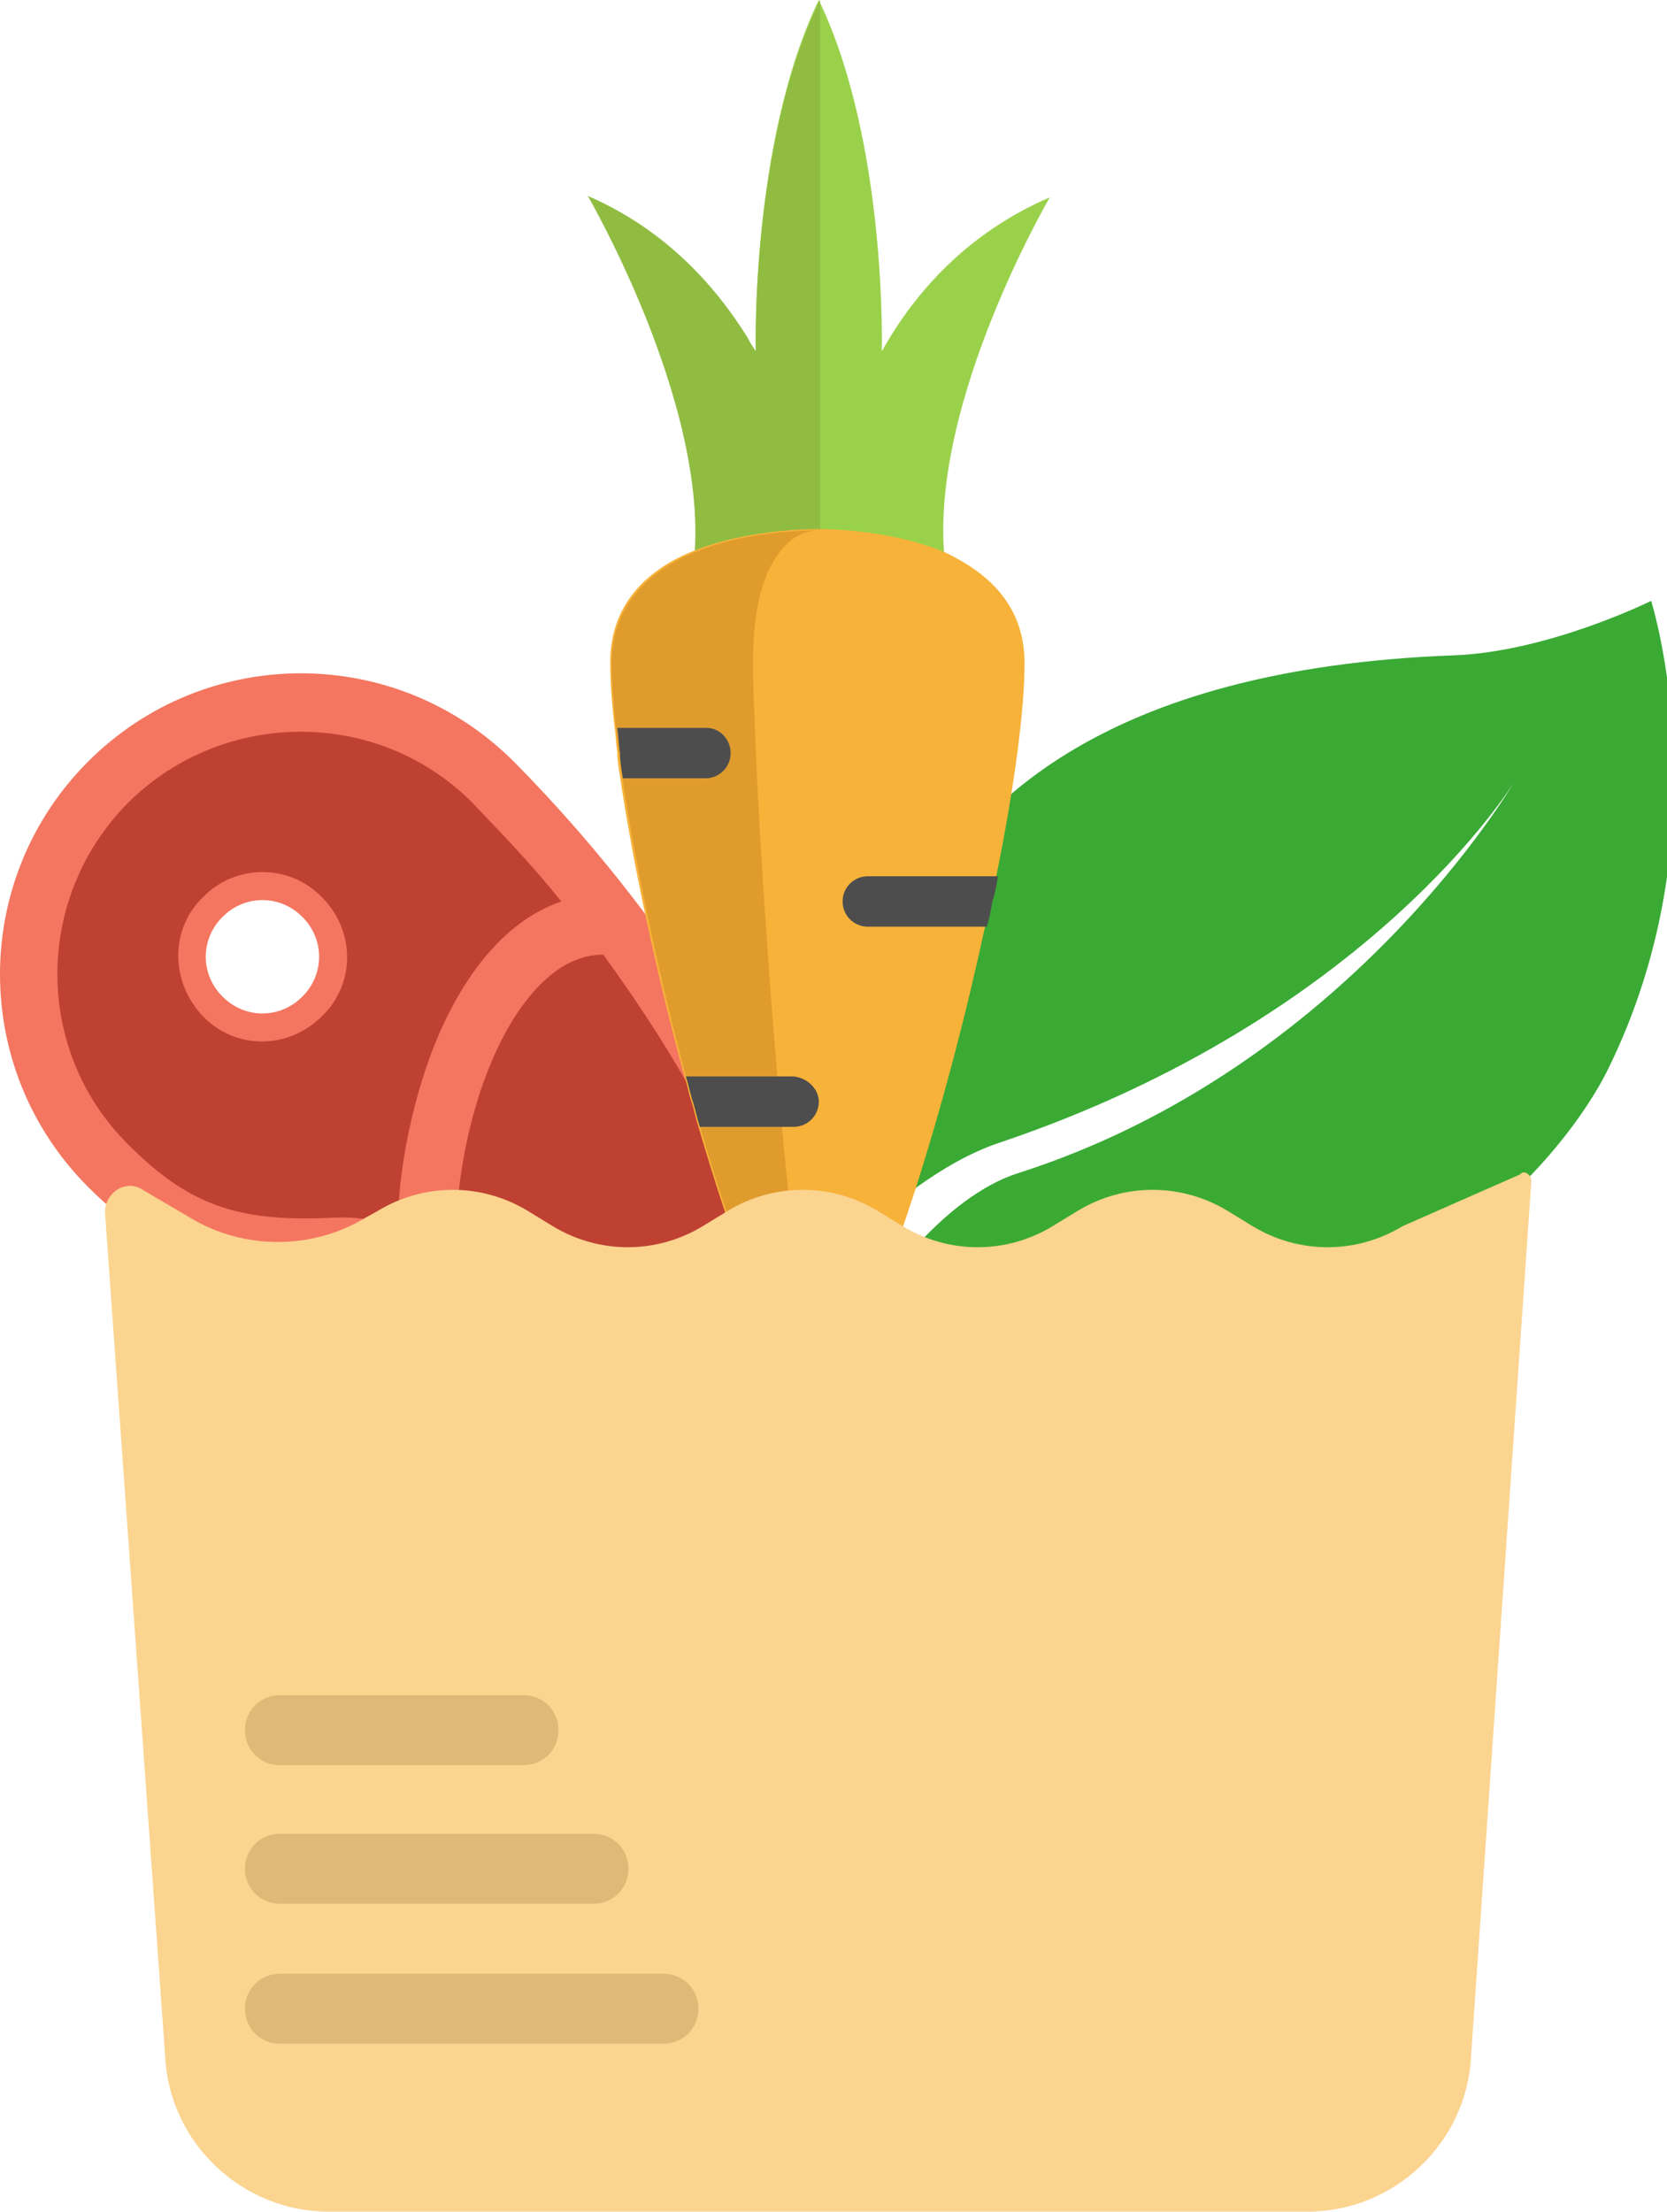 <?xml version="1.0" encoding="utf-8"?>
<!-- Generator: Adobe Illustrator 19.0.0, SVG Export Plug-In . SVG Version: 6.00 Build 0)  -->
<svg version="1.1" id="Laag_1" xmlns="http://www.w3.org/2000/svg" xmlns:xlink="http://www.w3.org/1999/xlink" x="0px" y="0px"
	 viewBox="0 0 119.1 158" style="enable-background:new 0 0 119.1 158;" xml:space="preserve">
<style type="text/css">
	.st0{fill:#3AAA35;}
	.st1{fill:#F47660;}
	.st2{fill:#BF4132;}
	.st3{fill:#9AD14B;}
	.st4{fill:#90BC42;}
	.st5{fill:#F7B239;}
	.st6{fill:#E09B2D;}
	.st7{fill:#4D4D4D;}
	.st8{fill:#FBD490;}
	.st9{fill:#E0B877;}
</style>
<g id="XMLID_1_">
	<g id="XMLID_2_" transform="matrix(.051 0 0 .051 10 10)">
		<path id="XMLID_3_" class="st0" d="M2117,645.6c0,0-144,71.4-276.5,76.3c-981.5,36.5-809.1,775.3-797.7,781.2
			c0,0,76.8-70.1,159.2-97.8c522.4-175.4,722.9-505.7,722.9-505.7s-232.8,400.1-694.7,547.6c-102,32.5-204.9,160.1-275.3,298
			c0,0,66.5-4.9,93.9-3.3c30.5-61.3,70.9-116.4,123.5-160.3c505.7,231,813.5-137.5,883.3-278C2220.4,971.7,2117,645.6,2117,645.6"/>
	</g>
</g>
<g id="XMLID_28_">
	<g id="XMLID_44_">
		<g id="XMLID_49_">
			<path id="XMLID_53_" class="st1" d="M6.3,84.8c5.3,5.3,10.1,6.8,17.5,6.4c7.3-0.4,15.2,8.8,20.8,8.9l0,0c3.4,0.3,6.9-0.8,9.5-3.4
				c3-3,4-7.1,3.2-10.9l0,0c-0.6-4.1-7.7-18.4-20.6-31.4c-8.4-8.4-22-8.4-30.4,0C-2.1,62.8-2.1,76.4,6.3,84.8z M14.5,64.1
				c2.4-2.4,6.2-2.4,8.5,0c2.4,2.4,2.4,6.2,0,8.5c-2.4,2.4-6.2,2.4-8.5,0S12.1,66.4,14.5,64.1z"/>
			<path id="XMLID_50_" class="st1" d="M14.1,73c2.6,2.6,6.7,2.6,9.3,0c2.6-2.6,2.6-6.7,0-9.3c-2.6-2.6-6.7-2.6-9.3,0
				C11.6,66.3,11.6,70.4,14.1,73z M15.9,65.5c1.6-1.6,4.1-1.6,5.7,0c1.6,1.6,1.6,4.1,0,5.7c-1.6,1.6-4.1,1.6-5.7,0
				C14.3,69.6,14.3,67.1,15.9,65.5z"/>
		</g>
		<path id="XMLID_45_" class="st2" d="M9.2,57.3c-6.8,6.8-6.8,17.8,0,24.5c4.3,4.3,7.8,5.5,14.4,5.2c1.6-0.1,3.2,0.1,4.8,0.6
			c0-0.9,0.1-1.9,0.2-3C29,81,30,77,31.4,73.8c2.2-5,5.2-8.2,8.7-9.4c-1.9-2.4-4.1-4.7-6.4-7.1C27,50.6,16,50.6,9.2,57.3z M23,64.1
			c2.4,2.4,2.4,6.2,0,8.5c-2.4,2.4-6.2,2.4-8.5,0s-2.4-6.2,0-8.5C16.8,61.7,20.7,61.7,23,64.1z M36.8,72.6
			c-3.7,5.8-4.5,14.3-4.1,16.8c1.9,1,3.6,2.1,5.3,3.2c2.2,1.4,4.8,3,6.3,3.3l0.7,0.1c2.3,0.2,4.5-0.6,6.1-2.2
			c1.9-1.9,2.6-4.5,2.1-7.1l-0.2-1c-0.8-2.9-4.2-9.7-9.9-17.5C40.8,68.2,38.7,69.7,36.8,72.6z"/>
	</g>
	<g id="XMLID_43_">
	</g>
	<g id="XMLID_42_">
	</g>
	<g id="XMLID_41_">
	</g>
	<g id="XMLID_40_">
	</g>
	<g id="XMLID_39_">
	</g>
	<g id="XMLID_38_">
	</g>
	<g id="XMLID_37_">
	</g>
	<g id="XMLID_36_">
	</g>
	<g id="XMLID_35_">
	</g>
	<g id="XMLID_34_">
	</g>
	<g id="XMLID_33_">
	</g>
	<g id="XMLID_32_">
	</g>
	<g id="XMLID_31_">
	</g>
	<g id="XMLID_30_">
	</g>
	<g id="XMLID_29_">
	</g>
</g>
<g id="XMLID_4_">
	<path id="XMLID_27_" class="st3" d="M75,14.1c-5.8,2.5-9.6,6.7-12,11l0,0c0,0,0.4-14.9-4.5-25.1C53.6,10.2,54,25.1,54,25.1
		c4.1,7.2,4.5,14.6,4.5,14.6s5-0.1,9.2,1.7C65.6,30.2,74.9,14.3,75,14.1z"/>
	<path id="XMLID_26_" class="st4" d="M54,25.1L54,25.1c-0.2-0.3-0.4-0.6-0.6-1c-2.5-4-6.1-7.8-11.4-10.1c0.1,0.2,9.4,16.2,7.4,27.4
		c4.2-1.8,9.2-1.7,9.2-1.7V0C53.6,10.2,54,25.1,54,25.1z"/>
	<path id="XMLID_25_" class="st5" d="M73.2,47.4c0,3.2-0.7,8.7-2,15.1c-0.1,0.6-0.2,1.2-0.4,1.8c-0.1,0.6-0.2,1.2-0.4,1.8
		c-2.7,12.5-7.1,27.4-12.1,35.8c-3.1-5.3-6-13.2-8.4-21.4c-0.2-0.6-0.3-1.2-0.5-1.8c-0.2-0.6-0.3-1.2-0.5-1.8
		c-2.1-7.7-3.7-15.4-4.6-21.4c-0.1-0.6-0.2-1.2-0.2-1.8c-0.1-0.6-0.1-1.2-0.2-1.8c-0.2-1.8-0.3-3.3-0.3-4.6c0-4.1,2.6-6.5,5.6-7.8
		c4.2-1.8,9.2-1.7,9.2-1.7s5-0.1,9.2,1.7C70.7,41,73.2,43.3,73.2,47.4z"/>
	<path id="XMLID_24_" class="st6" d="M55.7,78.7c0.8,8.9,1.8,17.5,2.8,23.2c-3.4-5.7-6.5-14.3-9-23.2c-2.5-9-4.4-18.3-5.3-25
		c-0.3-2.6-0.5-4.7-0.5-6.3c0-4.1,2.6-6.5,5.6-7.8c3.8-1.7,8.4-1.7,9.1-1.7c-0.4,0-1.7,0.1-2.8,1.7c-1,1.3-1.8,3.7-1.8,7.8
		c0,1.6,0.1,3.8,0.2,6.3C54.3,60.4,54.9,69.7,55.7,78.7z"/>
	<g id="XMLID_20_">
		<path id="XMLID_23_" class="st7" d="M52.2,53.8c0,1-0.8,1.8-1.8,1.8h-5.9c-0.1-0.6-0.2-1.2-0.2-1.8c-0.1-0.6-0.1-1.2-0.2-1.8h6.4
			C51.4,52,52.2,52.8,52.2,53.8z"/>
		<path id="XMLID_22_" class="st7" d="M58.5,78.7c0,1-0.8,1.8-1.8,1.8H50c-0.2-0.6-0.3-1.2-0.5-1.8c-0.2-0.6-0.3-1.2-0.5-1.8h7.7
			C57.7,77,58.5,77.8,58.5,78.7z"/>
		<path id="XMLID_21_" class="st7" d="M71.3,62.6c-0.1,0.6-0.2,1.2-0.4,1.8c-0.1,0.6-0.2,1.2-0.4,1.8H62c-1,0-1.8-0.8-1.8-1.8
			c0-1,0.8-1.8,1.8-1.8H71.3z"/>
	</g>
	<g id="XMLID_19_">
	</g>
	<g id="XMLID_18_">
	</g>
	<g id="XMLID_17_">
	</g>
	<g id="XMLID_16_">
	</g>
	<g id="XMLID_15_">
	</g>
	<g id="XMLID_14_">
	</g>
	<g id="XMLID_13_">
	</g>
	<g id="XMLID_12_">
	</g>
	<g id="XMLID_11_">
	</g>
	<g id="XMLID_10_">
	</g>
	<g id="XMLID_9_">
	</g>
	<g id="XMLID_8_">
	</g>
	<g id="XMLID_7_">
	</g>
	<g id="XMLID_6_">
	</g>
	<g id="XMLID_5_">
	</g>
</g>
<g id="XMLID_56_">
	<g id="XMLID_72_">
		<path id="XMLID_77_" class="st8" d="M109.4,84.5l-4.3,62.4c-0.3,6.2-5.5,11.1-11.7,11.1H23.5c-6.2,0-11.4-4.9-11.7-11.1L7.5,86.6
			C7.5,85.2,9,84.2,10.2,85l3.4,2c3.8,2.3,8.7,2.3,12.5,0l0.9-0.5c3.3-2,7.4-2,10.7,0l1.8,1.1c3.3,2,7.4,2,10.7,0l1.8-1.1
			c3.3-2,7.4-2,10.7,0l1.8,1.1c3.3,2,7.4,2,10.7,0l1.8-1.1c3.3-2,7.4-2,10.7,0l1.8,1.1c3.3,2,7.4,2,10.7,0l8.4-3.7
			C108.9,83.5,109.5,84,109.4,84.5z"/>
		<path id="XMLID_76_" class="st9" d="M37.4,126.1H20c-1.4,0-2.5-1.1-2.5-2.5s1.1-2.5,2.5-2.5h17.4c1.4,0,2.5,1.1,2.5,2.5
			S38.8,126.1,37.4,126.1z"/>
		<path id="XMLID_75_" class="st9" d="M42.4,136H20c-1.4,0-2.5-1.1-2.5-2.5s1.1-2.5,2.5-2.5h22.4c1.4,0,2.5,1.1,2.5,2.5
			S43.8,136,42.4,136z"/>
		<path id="XMLID_74_" class="st9" d="M47.4,146H20c-1.4,0-2.5-1.1-2.5-2.5s1.1-2.5,2.5-2.5h27.4c1.4,0,2.5,1.1,2.5,2.5
			S48.8,146,47.4,146z"/>
	</g>
	<g id="XMLID_71_">
	</g>
	<g id="XMLID_70_">
	</g>
	<g id="XMLID_69_">
	</g>
	<g id="XMLID_68_">
	</g>
	<g id="XMLID_67_">
	</g>
	<g id="XMLID_66_">
	</g>
	<g id="XMLID_65_">
	</g>
	<g id="XMLID_64_">
	</g>
	<g id="XMLID_63_">
	</g>
	<g id="XMLID_62_">
	</g>
	<g id="XMLID_61_">
	</g>
	<g id="XMLID_60_">
	</g>
	<g id="XMLID_59_">
	</g>
	<g id="XMLID_58_">
	</g>
	<g id="XMLID_57_">
	</g>
</g>
</svg>
